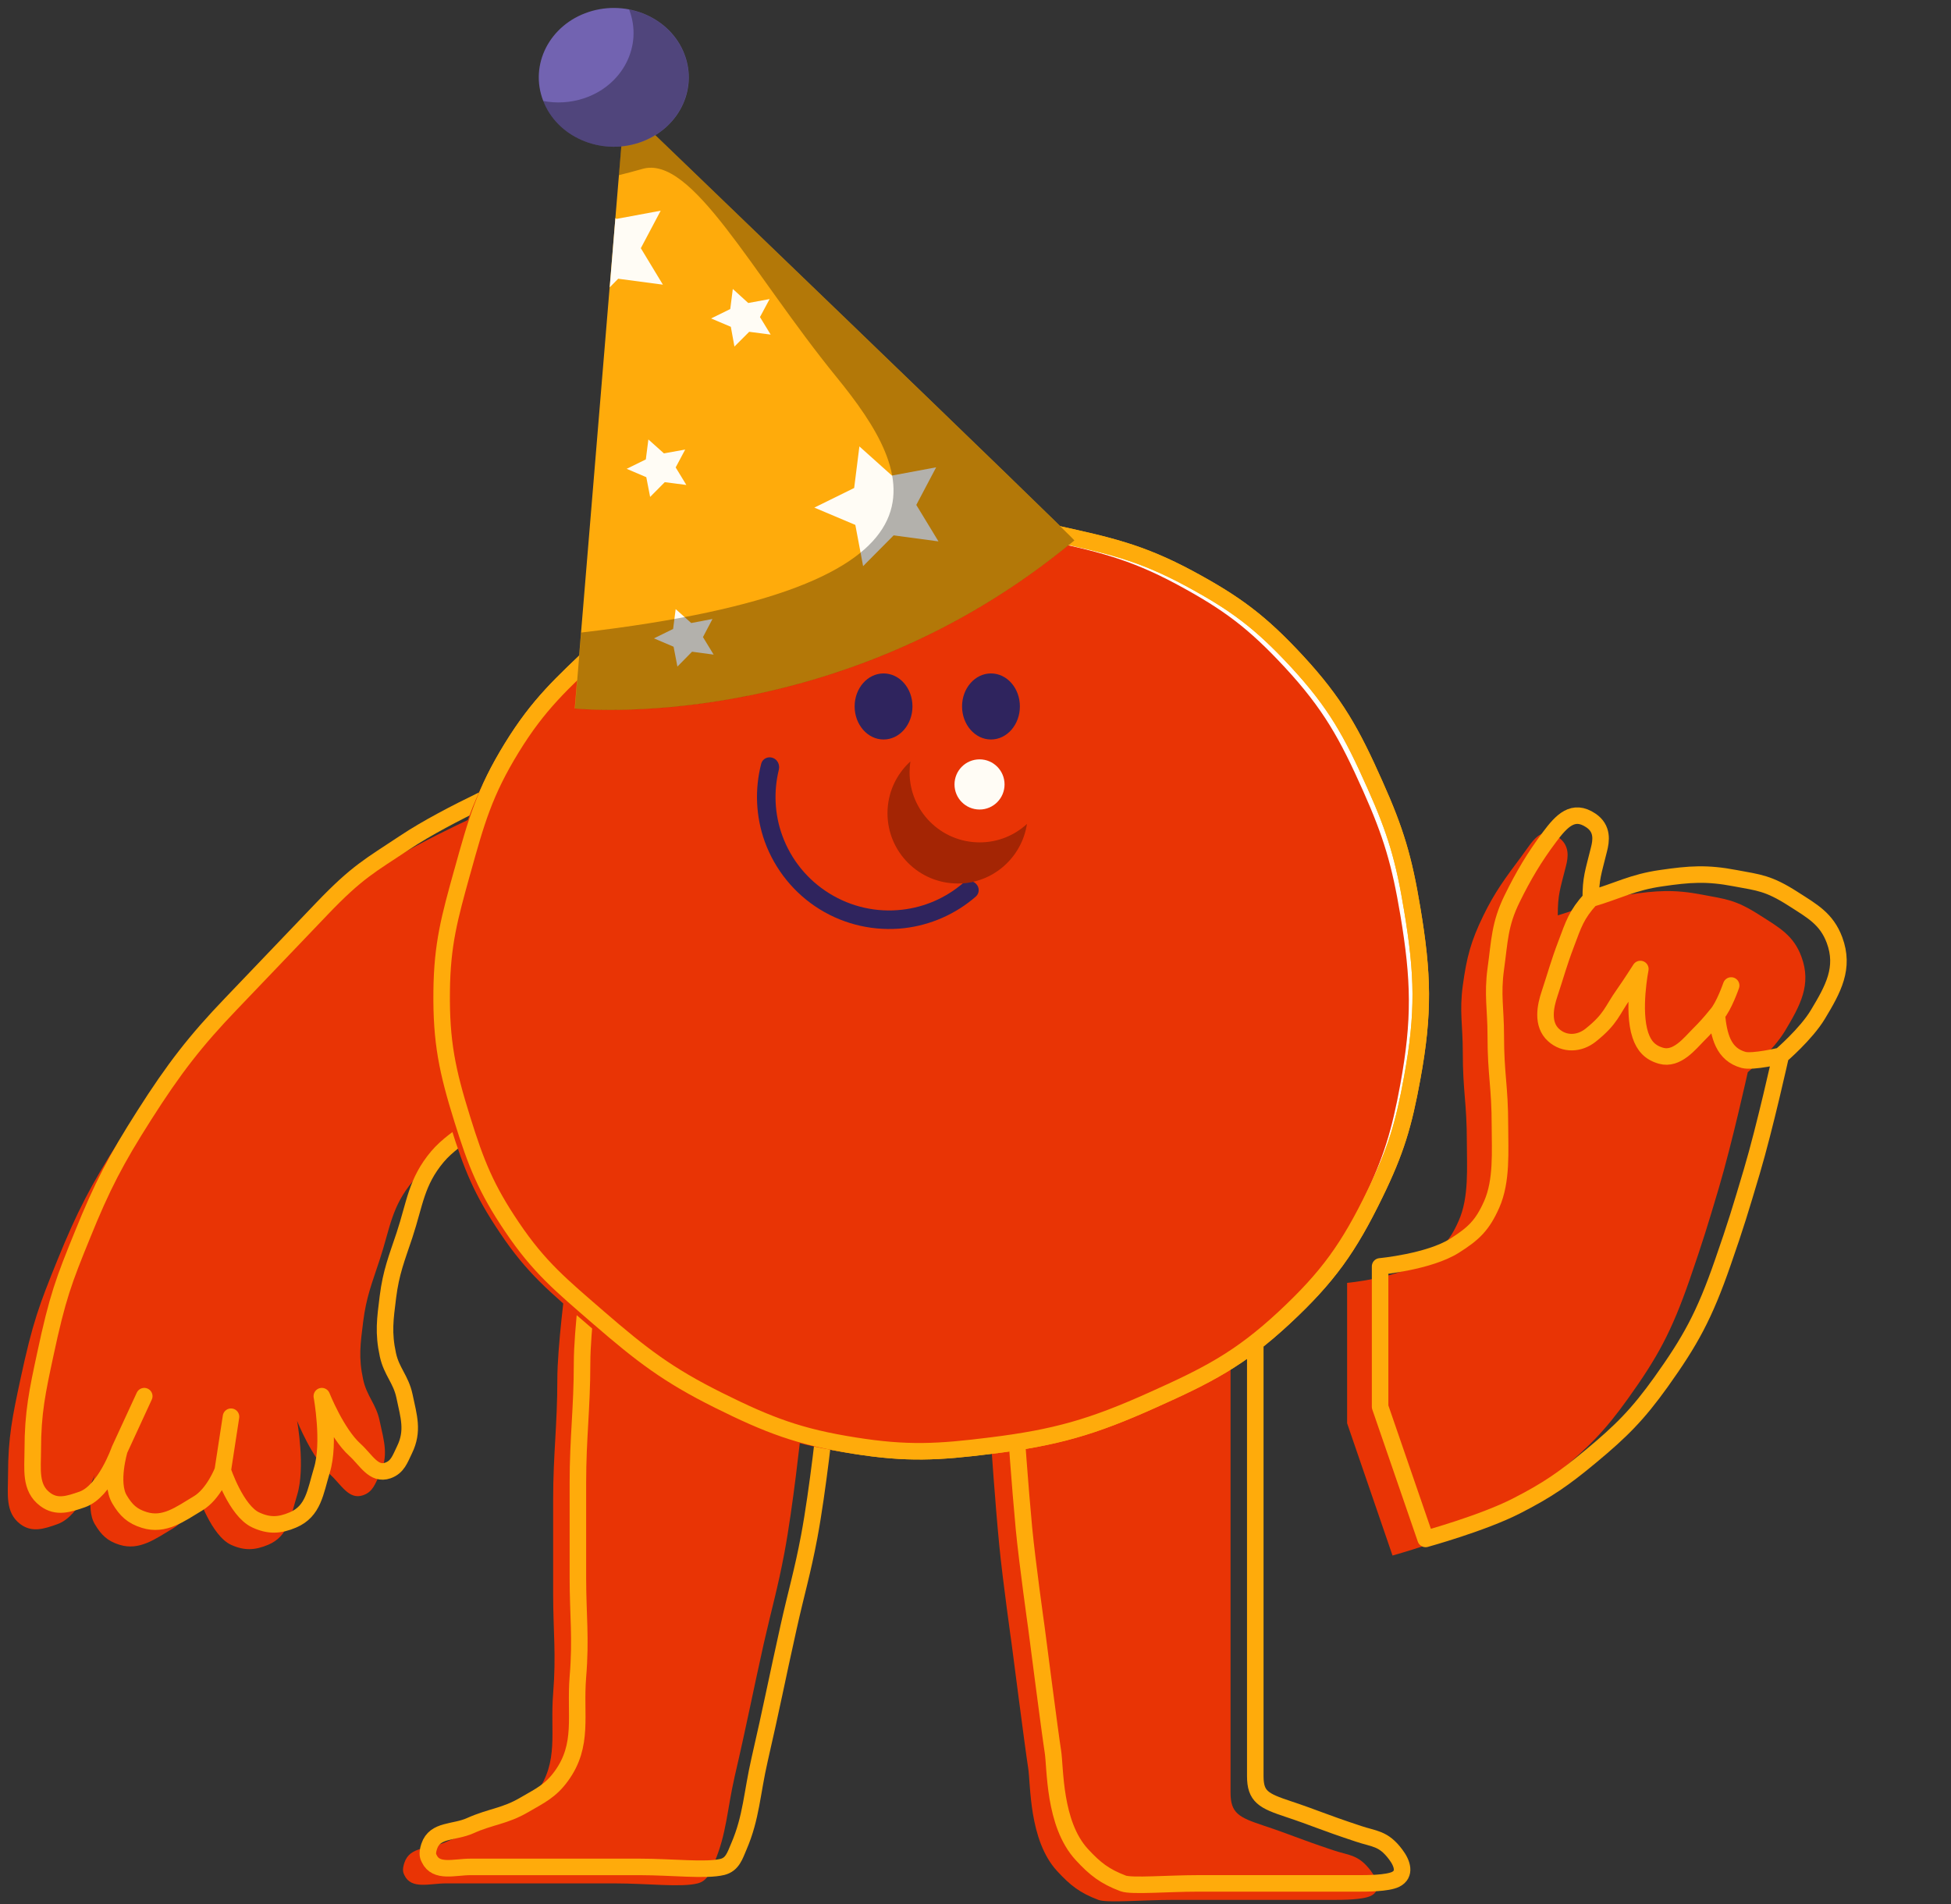 <svg xmlns="http://www.w3.org/2000/svg" xmlns:xlink="http://www.w3.org/1999/xlink" preserveAspectRatio="xMidYMid meet" width="168" height="164" viewBox="0 0 168 164" style="width:100%;height:100%"><rect x="0" y="0" width="168" height="164" fill="#333333" stroke="none"/><defs><animateTransform repeatCount="indefinite" dur="3.67s" begin="0s" xlink:href="#_R_G_L_1_G" fill="freeze" attributeName="transform" from="0" to="0" type="rotate" additive="sum" keyTimes="0;0.216;0.432;0.545;1" values="0;28;-10;0;0" keySplines="0.333 0 0.833 0.833;0.167 0.167 0.833 0.833;0.167 0.167 0.667 1;0 0 0 0" calcMode="spline"/><animateTransform repeatCount="indefinite" dur="3.67s" begin="0s" xlink:href="#_R_G_L_1_G" fill="freeze" attributeName="transform" from="-3.64 -43.242" to="-3.64 -43.242" type="translate" additive="sum" keyTimes="0;1" values="-3.64 -43.242;-3.64 -43.242" keySplines="0 0 1 1" calcMode="spline"/><animate repeatCount="indefinite" dur="3.67s" begin="0s" xlink:href="#_R_G_L_0_G_D_10_P_0" fill="freeze" attributeName="d" attributeType="XML" from="M75.91 58.32 C77.29,58.32 78.4,59.59 78.4,61.16 C78.4,62.73 77.29,64.01 75.91,64.01 C74.54,64.01 73.42,62.73 73.42,61.16 C73.42,59.59 74.54,58.32 75.91,58.32z " to="M75.91 58.32 C77.29,58.32 78.4,59.59 78.4,61.16 C78.4,62.73 77.29,64.01 75.91,64.01 C74.54,64.01 73.42,62.73 73.42,61.16 C73.42,59.59 74.54,58.32 75.91,58.32z " keyTimes="0;0.436;0.609;0.809;1" values="M75.91 58.32 C77.29,58.32 78.4,59.59 78.4,61.16 C78.4,62.73 77.29,64.01 75.91,64.01 C74.54,64.01 73.42,62.73 73.42,61.16 C73.42,59.59 74.54,58.32 75.91,58.32z ;M75.91 58.32 C77.29,58.32 78.4,59.59 78.4,61.16 C78.4,62.73 77.29,64.01 75.91,64.01 C74.54,64.01 73.42,62.73 73.42,61.16 C73.42,59.59 74.54,58.32 75.91,58.32z ;M75.85 60.44 C77.23,60.44 77.8,60.7 78.4,61.16 C77.7,61.76 77.26,61.91 75.88,61.91 C74.51,61.91 73.89,61.76 73.42,61.16 C74.33,60.55 74.48,60.44 75.85,60.44z ;M75.91 58.32 C77.29,58.32 78.4,59.59 78.4,61.16 C78.4,62.73 77.29,64.01 75.91,64.01 C74.54,64.01 73.42,62.73 73.42,61.16 C73.42,59.59 74.54,58.32 75.91,58.32z ;M75.91 58.32 C77.29,58.32 78.4,59.59 78.4,61.16 C78.4,62.73 77.29,64.01 75.91,64.01 C74.54,64.01 73.42,62.73 73.42,61.16 C73.42,59.59 74.54,58.32 75.91,58.32z " keySplines="0.167 0.167 0.667 1;0.167 0.167 0.667 1;0.333 0 0.833 0.833;0 0 0 0" calcMode="spline"/><animateTransform repeatCount="indefinite" dur="3.67s" begin="0s" xlink:href="#_R_G_L_0_G_D_12_P_0_G_0_T_0" fill="freeze" attributeName="transform" from="0" to="0" type="rotate" additive="sum" keyTimes="0;0.445;0.609;0.809;1" values="0;0;-3;0;0" keySplines="0.167 0.167 0.667 1;0.167 0.167 0.667 1;0.333 0 0.833 0.833;0 0 0 0" calcMode="spline"/><animateTransform repeatCount="indefinite" dur="3.67s" begin="0s" xlink:href="#_R_G_L_0_G_D_12_P_0_G_0_T_0" fill="freeze" attributeName="transform" from="-0.125 0.75" to="-0.125 0.75" type="translate" additive="sum" keyTimes="0;1" values="-0.125 0.75;-0.125 0.75" keySplines="0 0 1 1" calcMode="spline"/><animate attributeType="XML" attributeName="opacity" dur="4s" from="0" to="1" xlink:href="#time_group"/></defs><g id="_R_G"><g id="_R_G_L_1_G" transform=" translate(115.75, 68.219)"><path id="_R_G_L_1_G_D_0_P_0" fill="#e93405" fill-opacity="1" fill-rule="nonzero" d=" M0.25 42.26 C0.25,42.26 4.46,41.87 6.65,40.48 C8.31,39.43 9.06,38.72 9.85,36.93 C10.76,34.9 10.56,32.3 10.56,30.17 C10.56,26.7 10.21,25.82 10.21,22.35 C10.21,20.12 9.91,18.86 10.21,16.66 C10.54,14.22 10.91,12.82 11.99,10.61 C12.95,8.64 13.87,7.39 15.19,5.63 C16.25,4.21 16.88,2.85 18.39,3.85 C19.46,4.56 19.28,5.63 19.1,6.34 C18.58,8.41 18.39,8.8 18.39,10.61 C20.75,9.91 22,9.19 24.44,8.83 C26.91,8.47 28.38,8.36 30.84,8.83 C32.87,9.22 33.68,9.24 35.81,10.61 C37.47,11.67 38.69,12.33 39.37,14.17 C40.26,16.57 39.27,18.37 37.95,20.57 C36.94,22.25 34.75,24.12 34.75,24.12 C34.75,24.12 33.39,30.27 32.26,34.08 C31.29,37.35 30.88,38.69 29.77,41.91 C28.17,46.53 26.95,48.71 24.44,52.22 C22.44,55.02 21.03,56.42 18.39,58.62 C16.08,60.54 14.66,61.52 11.99,62.89 C9.09,64.37 4.16,65.74 4.16,65.74 C4.16,65.74 0.25,54.35 0.25,54.35 C0.25,54.35 0.25,42.26 0.25,42.26z "/><path id="_R_G_L_1_G_D_1_P_0" stroke="#ffab0b" stroke-linecap="round" stroke-linejoin="round" fill="none" stroke-width="1.423" stroke-opacity="1" d=" M21.23 9.19 C21.23,7.38 21.43,6.99 21.94,4.92 C22.12,4.21 22.3,3.14 21.23,2.43 C19.72,1.42 18.74,2.44 17.68,3.86 C16.36,5.62 15.42,7.21 14.45,9.19 C13.37,11.4 13.39,12.79 13.05,15.23 C12.75,17.43 13.05,18.7 13.05,20.92 C13.05,24.39 13.41,25.27 13.41,28.75 C13.41,30.88 13.6,33.47 12.7,35.5 C11.9,37.3 11.16,38.01 9.5,39.06 C7.3,40.45 3.09,40.84 3.09,40.84 C3.09,40.84 3.09,52.93 3.09,52.93 C3.09,52.93 7.01,64.31 7.01,64.31 C7.01,64.31 11.94,62.95 14.83,61.47 C17.51,60.1 18.92,59.12 21.23,57.2 C23.88,55 25.28,53.59 27.28,50.8 C29.79,47.28 31.01,45.11 32.61,40.48 C33.73,37.27 34.13,35.92 35.1,32.66 C36.23,28.85 37.59,22.7 37.59,22.7  M21.23 9.19 C19.98,10.57 19.76,11.35 19.1,13.1 C18.46,14.79 18.25,15.65 17.68,17.37 C17.32,18.43 17,19.99 18.03,20.92 C18.96,21.76 20.26,21.7 21.23,20.92 C23.01,19.5 23.05,18.81 24.08,17.37 C24.66,16.55 25.5,15.23 25.5,15.23 C25.5,15.23 24.79,18.79 25.5,20.92 C25.81,21.85 26.33,22.43 27.28,22.7 C28.65,23.09 29.77,21.63 30.48,20.92 C31.14,20.26 31.49,19.87 32.08,19.14  M21.23 9.19 C23.59,8.49 24.84,7.76 27.28,7.41 C29.75,7.05 31.22,6.94 33.68,7.41 C35.71,7.79 36.52,7.82 38.66,9.19 C40.31,10.25 41.53,10.9 42.22,12.74 C43.11,15.14 42.11,16.95 40.79,19.14 C39.78,20.83 37.59,22.7 37.59,22.7  M33.32 16.65 C33.32,16.65 32.7,18.45 32.08,19.14  M32.08 19.14 C32.26,20.96 32.63,22.58 34.39,23.06 C35.2,23.27 37.59,22.7 37.59,22.7 "/></g><g id="_R_G_L_0_G" transform=" translate(62.114, 81.907) translate(-61.942, -82.233)"><path id="_R_G_L_0_G_D_0_P_0" fill="#e93405" fill-opacity="1" fill-rule="nonzero" d=" M32.52 75.03 C36.3,72.52 42.84,69.7 42.84,69.7 C42.84,69.7 42.84,84.63 42.84,84.63 C42.84,84.63 40.35,98.51 40.35,98.51 C40.35,98.51 36.91,100.23 35.37,102.06 C33.53,104.25 33.42,106.1 32.52,108.82 C31.85,110.87 31.37,112.01 31.1,114.15 C30.86,116.08 30.69,117.23 31.1,119.13 C31.42,120.59 32.22,121.23 32.52,122.69 C32.9,124.46 33.32,125.69 32.52,127.31 C32.13,128.11 31.94,128.8 31.1,129.09 C29.87,129.52 29.23,128.19 28.26,127.31 C26.68,125.89 25.41,122.69 25.41,122.69 C25.41,122.69 26.15,126.7 25.41,129.09 C24.84,130.93 24.7,132.61 22.92,133.36 C21.77,133.84 20.86,133.88 19.72,133.36 C18.03,132.58 16.88,129.09 16.88,129.09 C16.88,129.09 16.1,131.13 14.74,131.94 C13.19,132.86 11.84,133.89 10.12,133.36 C9.08,133.04 8.54,132.51 7.99,131.58 C7.13,130.15 7.99,127.31 7.99,127.31 C7.99,127.31 6.75,130.89 4.78,131.58 C3.61,132 2.58,132.33 1.58,131.58 C0.25,130.58 0.52,128.98 0.52,127.31 C0.52,124.12 0.91,122.26 1.58,119.13 C2.65,114.15 3.2,112.73 4.78,108.82 C6.49,104.62 7.68,102.33 10.12,98.51 C12.67,94.5 14.53,92.1 17.59,88.9 C17.59,88.9 25.41,80.72 25.41,80.72 C28.47,77.53 29.56,77.01 32.52,75.03z "/><path id="_R_G_L_0_G_D_1_P_0" stroke="#ffab0b" stroke-linecap="round" stroke-linejoin="round" fill="none" stroke-width="1.423" stroke-opacity="1" d=" M10.12 125.18 C10.12,125.18 8.88,128.75 6.92,129.45 C5.74,129.86 4.72,130.2 3.72,129.45 C2.38,128.45 2.65,126.85 2.65,125.18 C2.65,121.98 3.05,120.12 3.72,117 C4.78,112.02 5.33,110.59 6.92,106.69 C8.62,102.48 9.81,100.2 12.25,96.37 C14.8,92.36 16.66,89.96 19.72,86.77 C22.78,83.57 24.49,81.78 27.54,78.59 C30.6,75.39 31.7,74.87 34.66,72.9 C38.43,70.38 44.97,67.56 44.97,67.56 C44.97,67.56 44.97,82.5 44.97,82.5 C44.97,82.5 42.48,96.37 42.48,96.37 C42.48,96.37 39.04,98.1 37.5,99.93 C35.66,102.12 35.56,103.97 34.66,106.69 C33.98,108.73 33.5,109.88 33.23,112.02 C32.99,113.95 32.82,115.1 33.23,117 C33.55,118.46 34.35,119.09 34.66,120.56 C35.03,122.32 35.45,123.56 34.66,125.18 C34.27,125.98 34.07,126.66 33.23,126.96 C32,127.39 31.36,126.06 30.39,125.18 C28.81,123.76 27.54,120.56 27.54,120.56 C27.54,120.56 28.28,124.57 27.54,126.96 C26.98,128.8 26.83,130.47 25.05,131.22 C23.9,131.71 22.99,131.75 21.85,131.22 C20.16,130.44 19.01,126.96 19.01,126.96  M10.12 125.18 C10.12,125.18 12.25,120.56 12.25,120.56  M10.12 125.18 C10.12,125.18 9.26,128.01 10.12,129.45 C10.67,130.38 11.21,130.9 12.25,131.22 C13.98,131.76 15.32,130.73 16.87,129.8 C18.24,128.99 19.01,126.96 19.01,126.96  M19.01 126.96 C19.01,126.96 19.72,122.33 19.72,122.33 "/><path id="_R_G_L_0_G_D_2_P_0" fill="#e93405" fill-opacity="1" fill-rule="nonzero" d=" M47.82 119.13 C47.82,116.3 48.53,110.95 48.53,110.95 C48.53,110.95 61.33,117 61.33,117 C61.33,117 68.79,123.76 68.79,123.76 C68.79,123.76 68.12,130.07 67.37,134.07 C66.79,137.15 66.28,138.84 65.59,141.89 C64.6,146.33 64.13,148.84 63.1,153.27 C62.43,156.2 62.4,158.25 61.33,160.74 C60.97,161.56 60.77,162.3 59.9,162.52 C58.49,162.88 55.57,162.52 52.79,162.52 C52.79,162.52 46.03,162.52 46.03,162.52 C46.03,162.52 38.21,162.52 38.21,162.52 C36.82,162.52 35.24,163.07 34.65,161.81 C34.57,161.63 34.43,161.4 34.65,160.74 C35.14,159.27 36.79,159.6 38.21,158.96 C39.97,158.17 41.16,158.16 42.83,157.19 C44.2,156.39 45.1,155.98 46.03,154.7 C47.99,152 47.18,149.48 47.46,146.16 C47.73,142.79 47.46,140.83 47.46,137.63 C47.46,137.63 47.46,129.45 47.46,129.45 C47.46,125.56 47.82,123.04 47.82,119.13z "/><path id="_R_G_L_0_G_D_3_P_0" stroke="#ffab0b" stroke-linecap="round" stroke-linejoin="round" fill="none" stroke-width="1.423" stroke-opacity="1" d=" M49.95 117.71 C49.95,114.88 50.66,109.53 50.66,109.53 C50.66,109.53 63.46,115.58 63.46,115.58 C63.46,115.58 70.93,122.33 70.93,122.33 C70.93,122.33 70.26,128.65 69.51,132.65 C68.93,135.73 68.41,137.41 67.73,140.47 C66.74,144.91 66.26,147.42 65.24,151.85 C64.57,154.77 64.53,156.83 63.46,159.32 C63.11,160.14 62.9,160.88 62.04,161.1 C60.62,161.45 57.7,161.1 54.93,161.1 C54.93,161.1 48.17,161.1 48.17,161.1 C48.17,161.1 40.34,161.1 40.34,161.1 C38.96,161.1 37.38,161.64 36.79,160.39 C36.7,160.21 36.57,159.98 36.79,159.32 C37.28,157.85 38.93,158.18 40.34,157.54 C42.11,156.75 43.3,156.74 44.97,155.76 C46.33,154.97 47.24,154.56 48.17,153.27 C50.12,150.58 49.32,148.06 49.59,144.74 C49.87,141.37 49.59,139.41 49.59,136.2 C49.59,136.2 49.59,128.02 49.59,128.02 C49.59,124.14 49.95,121.62 49.95,117.71z "/><path id="_R_G_L_0_G_D_4_P_0" fill="#e93405" fill-opacity="1" fill-rule="nonzero" d=" M85.87 133.36 C85.52,129.76 85.16,124.47 85.16,124.47 C85.16,124.47 94.41,121.98 94.41,121.98 C94.41,121.98 105.79,113.09 105.79,113.09 C105.79,113.09 105.79,121.98 105.79,121.98 C105.79,121.98 105.79,128.02 105.79,128.02 C105.79,128.02 105.79,137.98 105.79,137.98 C105.79,137.98 105.79,147.58 105.79,147.58 C105.79,147.58 105.79,154.7 105.79,154.7 C105.79,156.48 106.5,156.83 108.63,157.54 C111.01,158.33 111.48,158.61 114.68,159.68 C116.04,160.13 116.81,160.03 117.88,161.45 C118.46,162.23 118.75,163.15 117.88,163.59 C117.17,163.94 115.39,163.94 114.68,163.94 C114.68,163.94 108.63,163.94 108.63,163.94 C108.63,163.94 100.81,163.94 100.81,163.94 C98.31,163.94 95.12,164.22 94.41,163.94 C92.82,163.34 92,162.7 90.85,161.45 C88.41,158.8 88.59,153.99 88.36,152.56 C88.13,151.14 86.94,141.89 86.94,141.89 C86.94,141.89 86.17,136.45 85.87,133.36z "/><path id="_R_G_L_0_G_D_5_P_0" stroke="#ffab0b" stroke-linecap="round" stroke-linejoin="round" fill="none" stroke-width="1.423" stroke-opacity="1" d=" M88 131.94 C87.66,128.34 87.29,123.05 87.29,123.05 C87.29,123.05 96.54,120.56 96.54,120.56 C96.54,120.56 107.92,111.67 107.92,111.67 C107.92,111.67 107.92,120.56 107.92,120.56 C107.92,120.56 107.92,126.6 107.92,126.6 C107.92,126.6 107.92,136.56 107.92,136.56 C107.92,136.56 107.92,146.16 107.92,146.16 C107.92,146.16 107.92,153.28 107.92,153.28 C107.92,155.05 108.63,155.41 110.77,156.12 C113.14,156.91 113.61,157.19 116.81,158.25 C118.17,158.71 118.95,158.61 120.01,160.03 C120.6,160.81 120.88,161.73 120.01,162.17 C119.3,162.52 117.52,162.52 116.81,162.52 C116.81,162.52 110.77,162.52 110.77,162.52 C110.77,162.52 102.94,162.52 102.94,162.52 C100.44,162.52 97.25,162.79 96.54,162.52 C94.96,161.92 94.13,161.28 92.98,160.03 C90.54,157.38 90.72,152.56 90.49,151.14 C90.26,149.72 89.07,140.47 89.07,140.47 C89.07,140.47 88.3,135.03 88,131.94z "/><path id="_R_G_L_0_G_D_6_P_0" fill="#ffffff" fill-opacity="1" fill-rule="nonzero" d=" M43.9 64.72 C46.22,60.95 48.16,59.23 51.37,56.18 C54.1,53.6 55.66,52.13 58.84,50.14 C61.84,48.26 63.64,47.28 67.02,46.23 C71.16,44.93 73.71,44.87 78.05,44.8 C82.94,44.73 85.72,45.17 90.49,46.23 C95.21,47.27 97.98,47.85 102.23,50.14 C106.24,52.3 108.38,53.91 111.48,57.25 C114.83,60.87 116.23,63.42 118.23,67.92 C120.01,71.89 120.72,74.3 121.43,78.59 C122.37,84.21 122.46,87.57 121.43,93.17 C120.7,97.19 120.02,99.46 118.23,103.13 C115.97,107.77 114.19,110.28 110.41,113.8 C106.57,117.37 103.81,118.77 99.03,120.91 C93.89,123.22 90.74,124.13 85.16,124.82 C80.61,125.39 77.95,125.54 73.42,124.82 C68.65,124.07 66.01,123.06 61.69,120.91 C57.31,118.73 55.07,117 51.37,113.8 C48.18,111.03 46.26,109.48 43.9,105.97 C41.68,102.68 40.82,100.52 39.64,96.73 C38.34,92.56 37.81,90.06 37.86,85.7 C37.9,81.64 38.54,79.35 39.62,75.45 C39.62,75.45 39.64,75.39 39.64,75.39 C40.84,71.06 41.55,68.54 43.9,64.72z "/><path id="_R_G_L_0_G_D_7_P_0" stroke="#ffab0b" stroke-linecap="round" stroke-linejoin="round" fill="none" stroke-width="1.423" stroke-opacity="1" d=" M43.9 64.72 C46.22,60.95 48.16,59.23 51.37,56.18 C54.1,53.6 55.66,52.13 58.84,50.14 C61.84,48.26 63.64,47.28 67.02,46.23 C71.16,44.93 73.71,44.87 78.05,44.8 C82.94,44.73 85.72,45.17 90.49,46.23 C95.21,47.27 97.98,47.85 102.23,50.14 C106.24,52.3 108.38,53.91 111.48,57.25 C114.83,60.87 116.23,63.42 118.23,67.92 C120.01,71.89 120.72,74.3 121.43,78.59 C122.37,84.21 122.46,87.57 121.43,93.17 C120.7,97.19 120.02,99.46 118.23,103.13 C115.97,107.77 114.19,110.28 110.41,113.8 C106.57,117.37 103.81,118.77 99.03,120.91 C93.89,123.22 90.74,124.13 85.16,124.82 C80.61,125.39 77.95,125.54 73.42,124.82 C68.65,124.07 66.01,123.06 61.69,120.91 C57.31,118.73 55.07,117 51.37,113.8 C48.18,111.03 46.26,109.48 43.9,105.97 C41.68,102.68 40.82,100.52 39.64,96.73 C38.34,92.56 37.81,90.06 37.86,85.7 C37.9,81.64 38.54,79.35 39.62,75.45 C39.62,75.45 39.64,75.39 39.64,75.39 C40.84,71.06 41.55,68.54 43.9,64.72z "/><path id="_R_G_L_0_G_D_8_P_0" fill="#e93405" fill-opacity="1" fill-rule="nonzero" d=" M42.88 65.25 C45.19,61.48 47.13,59.76 50.35,56.71 C53.07,54.13 54.63,52.66 57.81,50.67 C60.81,48.79 62.61,47.81 65.99,46.76 C70.14,45.46 72.68,45.4 77.02,45.33 C81.91,45.26 84.69,45.7 89.47,46.76 C94.18,47.8 96.95,48.38 101.2,50.67 C105.21,52.83 107.35,54.44 110.45,57.78 C113.8,61.4 115.2,63.95 117.21,68.45 C118.98,72.42 119.69,74.83 120.41,79.12 C121.35,84.74 121.43,88.1 120.41,93.7 C119.67,97.72 118.99,99.99 117.21,103.66 C114.95,108.3 113.16,110.81 109.38,114.33 C105.55,117.9 102.78,119.3 98,121.44 C92.87,123.75 89.72,124.66 84.13,125.35 C79.58,125.92 76.92,126.07 72.4,125.35 C67.62,124.6 64.98,123.59 60.66,121.44 C56.28,119.26 54.04,117.53 50.35,114.33 C47.15,111.56 45.23,110.01 42.88,106.5 C40.66,103.21 39.79,101.05 38.61,97.26 C37.31,93.09 36.78,90.59 36.83,86.23 C36.87,82.17 37.51,79.88 38.59,75.98 C38.59,75.98 38.61,75.92 38.61,75.92 C39.81,71.59 40.53,69.07 42.88,65.25z "/><path id="_R_G_L_0_G_D_9_P_0" stroke="#ffab0b" stroke-linecap="round" stroke-linejoin="round" fill="none" stroke-width="1.423" stroke-opacity="1" d=" M43.9 64.72 C46.22,60.95 48.16,59.23 51.37,56.18 C54.1,53.6 55.66,52.13 58.84,50.14 C61.84,48.26 63.64,47.28 67.02,46.23 C71.16,44.93 73.71,44.87 78.05,44.8 C82.94,44.73 85.72,45.17 90.49,46.23 C95.21,47.27 97.98,47.85 102.23,50.14 C106.24,52.3 108.38,53.91 111.48,57.25 C114.83,60.87 116.23,63.42 118.23,67.92 C120.01,71.89 120.72,74.3 121.43,78.59 C122.37,84.21 122.46,87.57 121.43,93.17 C120.7,97.19 120.02,99.46 118.23,103.13 C115.97,107.77 114.19,110.28 110.41,113.8 C106.57,117.37 103.81,118.77 99.03,120.91 C93.89,123.22 90.74,124.13 85.16,124.82 C80.61,125.39 77.95,125.54 73.42,124.82 C68.65,124.07 66.01,123.06 61.69,120.91 C57.31,118.73 55.07,117 51.37,113.8 C48.18,111.03 46.26,109.48 43.9,105.97 C41.68,102.68 40.82,100.52 39.64,96.73 C38.34,92.56 37.81,90.06 37.86,85.7 C37.9,81.64 38.54,79.35 39.62,75.45 C39.62,75.45 39.64,75.39 39.64,75.39 C40.84,71.06 41.55,68.54 43.9,64.72z "/><path id="_R_G_L_0_G_D_10_P_0" fill="#2f245e" fill-opacity="1" fill-rule="nonzero" d=" M75.91 58.32 C77.29,58.32 78.4,59.59 78.4,61.16 C78.4,62.73 77.29,64.01 75.91,64.01 C74.54,64.01 73.42,62.73 73.42,61.16 C73.42,59.59 74.54,58.32 75.91,58.32z "/><path id="_R_G_L_0_G_D_11_P_0" fill="#2f245e" fill-opacity="1" fill-rule="nonzero" d=" M85.16 58.32 C86.54,58.32 87.65,59.59 87.65,61.16 C87.65,62.73 86.54,64.01 85.16,64.01 C83.79,64.01 82.67,62.73 82.67,61.16 C82.67,59.59 83.79,58.32 85.16,58.32z "/><g id="_R_G_L_0_G_D_12_P_0_G_0_T_0" transform=" translate(74.495, 72.996)"><path id="_R_G_L_0_G_D_12_P_0" fill="#2f245e" fill-opacity="1" fill-rule="nonzero" d=" M9.38 3.44 C9.69,3.75 9.69,4.25 9.36,4.54 C7.64,6.04 5.49,6.99 3.21,7.26 C0.66,7.55 -1.91,6.98 -4.09,5.63 C-6.27,4.28 -7.93,2.23 -8.81,-0.18 C-9.59,-2.35 -9.69,-4.69 -9.12,-6.9 C-9.01,-7.33 -8.55,-7.55 -8.14,-7.41 C-7.72,-7.27 -7.5,-6.82 -7.6,-6.39 C-8.06,-4.52 -7.97,-2.55 -7.31,-0.73 C-6.56,1.35 -5.13,3.11 -3.25,4.27 C-1.38,5.43 0.83,5.93 3.03,5.67 C4.95,5.45 6.76,4.66 8.23,3.41 C8.57,3.13 9.07,3.12 9.38,3.44z "/></g><path id="_R_G_L_0_G_D_13_P_0" fill="#ffab0b" fill-opacity="1" fill-rule="nonzero" d=" M49.32 61.34 C49.32,61.34 72.03,63.77 92.34,46.86 C92.7,47.02 53.62,9.43 53.62,9.43 C53.62,9.43 49.32,61.33 49.32,61.33 C49.32,61.33 49.32,61.34 49.32,61.34z "/><path id="_R_G_L_0_G_D_14_P_0" fill="#fffcf5" fill-opacity="1" fill-rule="nonzero" d=" M73.83 38.77 C73.83,38.77 76.63,41.28 76.63,41.28 C76.63,41.28 80.44,40.57 80.44,40.57 C80.44,40.57 78.73,43.81 78.73,43.81 C78.73,43.81 80.64,46.95 80.64,46.95 C80.64,46.95 76.78,46.43 76.78,46.43 C76.78,46.43 74.15,49.08 74.15,49.08 C74.15,49.08 73.48,45.53 73.48,45.53 C73.48,45.53 69.95,44.04 69.95,44.04 C69.95,44.04 73.38,42.35 73.38,42.35 C73.38,42.35 73.83,38.77 73.83,38.77z "/><path id="_R_G_L_0_G_D_15_P_0" fill="#fffcf5" fill-opacity="1" fill-rule="nonzero" d=" M52.9 19.18 C52.9,19.18 52.82,19.1 52.82,19.1 C52.82,19.1 52.33,25.07 52.33,25.07 C52.33,25.07 53.06,24.33 53.06,24.33 C53.06,24.33 56.91,24.84 56.91,24.84 C56.91,24.84 55.01,21.7 55.01,21.7 C55.01,21.7 56.72,18.47 56.72,18.47 C56.72,18.47 52.9,19.18 52.9,19.18z "/><path id="_R_G_L_0_G_D_16_P_0" fill="#fffcf5" fill-opacity="1" fill-rule="nonzero" d=" M62.93 25.21 C62.93,25.21 64.26,26.42 64.26,26.42 C64.26,26.42 66.1,26.08 66.1,26.08 C66.1,26.08 65.27,27.63 65.27,27.63 C65.27,27.63 66.19,29.14 66.19,29.14 C66.19,29.14 64.34,28.9 64.34,28.9 C64.34,28.9 63.07,30.17 63.07,30.17 C63.07,30.17 62.76,28.47 62.76,28.47 C62.76,28.47 61.06,27.75 61.06,27.75 C61.06,27.75 62.71,26.94 62.71,26.94 C62.71,26.94 62.93,25.21 62.93,25.21z "/><path id="_R_G_L_0_G_D_17_P_0" fill="#fffcf5" fill-opacity="1" fill-rule="nonzero" d=" M55.66 38.17 C55.66,38.17 57,39.37 57,39.37 C57,39.37 58.83,39.04 58.83,39.04 C58.83,39.04 58.01,40.58 58.01,40.58 C58.01,40.58 58.93,42.09 58.93,42.09 C58.93,42.09 57.07,41.85 57.07,41.85 C57.07,41.85 55.81,43.12 55.81,43.12 C55.81,43.12 55.48,41.42 55.48,41.42 C55.48,41.42 53.79,40.7 53.79,40.7 C53.79,40.7 55.44,39.89 55.44,39.89 C55.44,39.89 55.66,38.17 55.66,38.17z "/><path id="_R_G_L_0_G_D_18_P_0" fill="#fffcf5" fill-opacity="1" fill-rule="nonzero" d=" M58.01 52.78 C58.01,52.78 59.35,53.98 59.35,53.98 C59.35,53.98 61.18,53.63 61.18,53.63 C61.18,53.63 60.36,55.19 60.36,55.19 C60.36,55.19 61.28,56.7 61.28,56.7 C61.28,56.7 59.42,56.45 59.42,56.45 C59.42,56.45 58.16,57.73 58.16,57.73 C58.16,57.73 57.83,56.02 57.83,56.02 C57.83,56.02 56.14,55.3 56.14,55.3 C56.14,55.3 57.79,54.49 57.79,54.49 C57.79,54.49 58.01,52.78 58.01,52.78z "/><path id="_R_G_L_0_G_D_19_P_0" fill="#000000" fill-opacity="0.3" fill-rule="nonzero" d=" M92.34 46.87 C92.67,47.02 58.59,14.22 54.11,9.9 C53.91,9.93 53.73,9.96 53.57,9.98 C53.57,9.98 53.12,15.41 53.12,15.41 C53.76,15.25 54.43,15.08 55.12,14.88 C59.4,13.6 64.51,23.78 71.86,32.8 C78.71,41.2 83.46,50.88 49.87,54.8 C49.87,54.8 49.33,61.35 49.33,61.35 C49.33,61.35 72.03,63.78 92.34,46.87 C92.34,46.87 92.34,46.87 92.34,46.87z "/><path id="_R_G_L_0_G_D_20_P_0" fill="#7263b1" fill-opacity="1" fill-rule="nonzero" d=" M58.76 4.98 C59.96,8.09 58.21,11.51 54.85,12.62 C51.49,13.72 47.79,12.1 46.6,9 C45.4,5.89 47.15,2.47 50.51,1.36 C53.87,0.25 57.56,1.87 58.76,4.98z "/><path id="_R_G_L_0_G_D_21_P_0" fill="#000000" fill-opacity="0.3" fill-rule="nonzero" d=" M54 1.14 C54,1.14 54.01,1.16 54.01,1.17 C55.2,4.28 53.45,7.7 50.09,8.8 C48.93,9.18 47.72,9.24 46.6,9.02 C47.81,12.11 51.49,13.72 54.84,12.62 C58.2,11.51 59.94,8.09 58.75,4.98 C57.96,2.95 56.12,1.56 53.99,1.14 C53.99,1.14 54,1.14 54,1.14z "/><path id="_R_G_L_0_G_D_22_P_0" fill="#e93405" fill-opacity="1" fill-rule="nonzero" d=" M76.25 70.36 C76.25,73.7 78.96,76.41 82.3,76.41 C85.64,76.41 88.34,73.7 88.34,70.36 C88.34,67.02 85.64,64.31 82.3,64.31 C78.96,64.31 76.25,67.02 76.25,70.36z "/><path id="_R_G_L_0_G_D_23_P_0" fill="#fffcf5" fill-opacity="1" fill-rule="nonzero" d=" M82.02 67.88 C82.02,69.07 82.98,70.04 84.18,70.04 C85.37,70.04 86.33,69.07 86.33,67.88 C86.33,66.69 85.37,65.72 84.18,65.72 C82.98,65.72 82.02,66.69 82.02,67.88z "/><path id="_R_G_L_0_G_D_24_P_0" fill="#000000" fill-opacity="0.3" fill-rule="nonzero" d=" M78.22 65.9 C78.18,66.2 78.15,66.51 78.15,66.83 C78.15,70.17 80.85,72.87 84.19,72.87 C85.76,72.87 87.19,72.27 88.26,71.28 C87.81,74.19 85.32,76.41 82.3,76.41 C78.96,76.41 76.25,73.7 76.25,70.36 C76.25,68.59 77.01,67.01 78.22,65.9z "/></g></g><g id="time_group"/></svg>